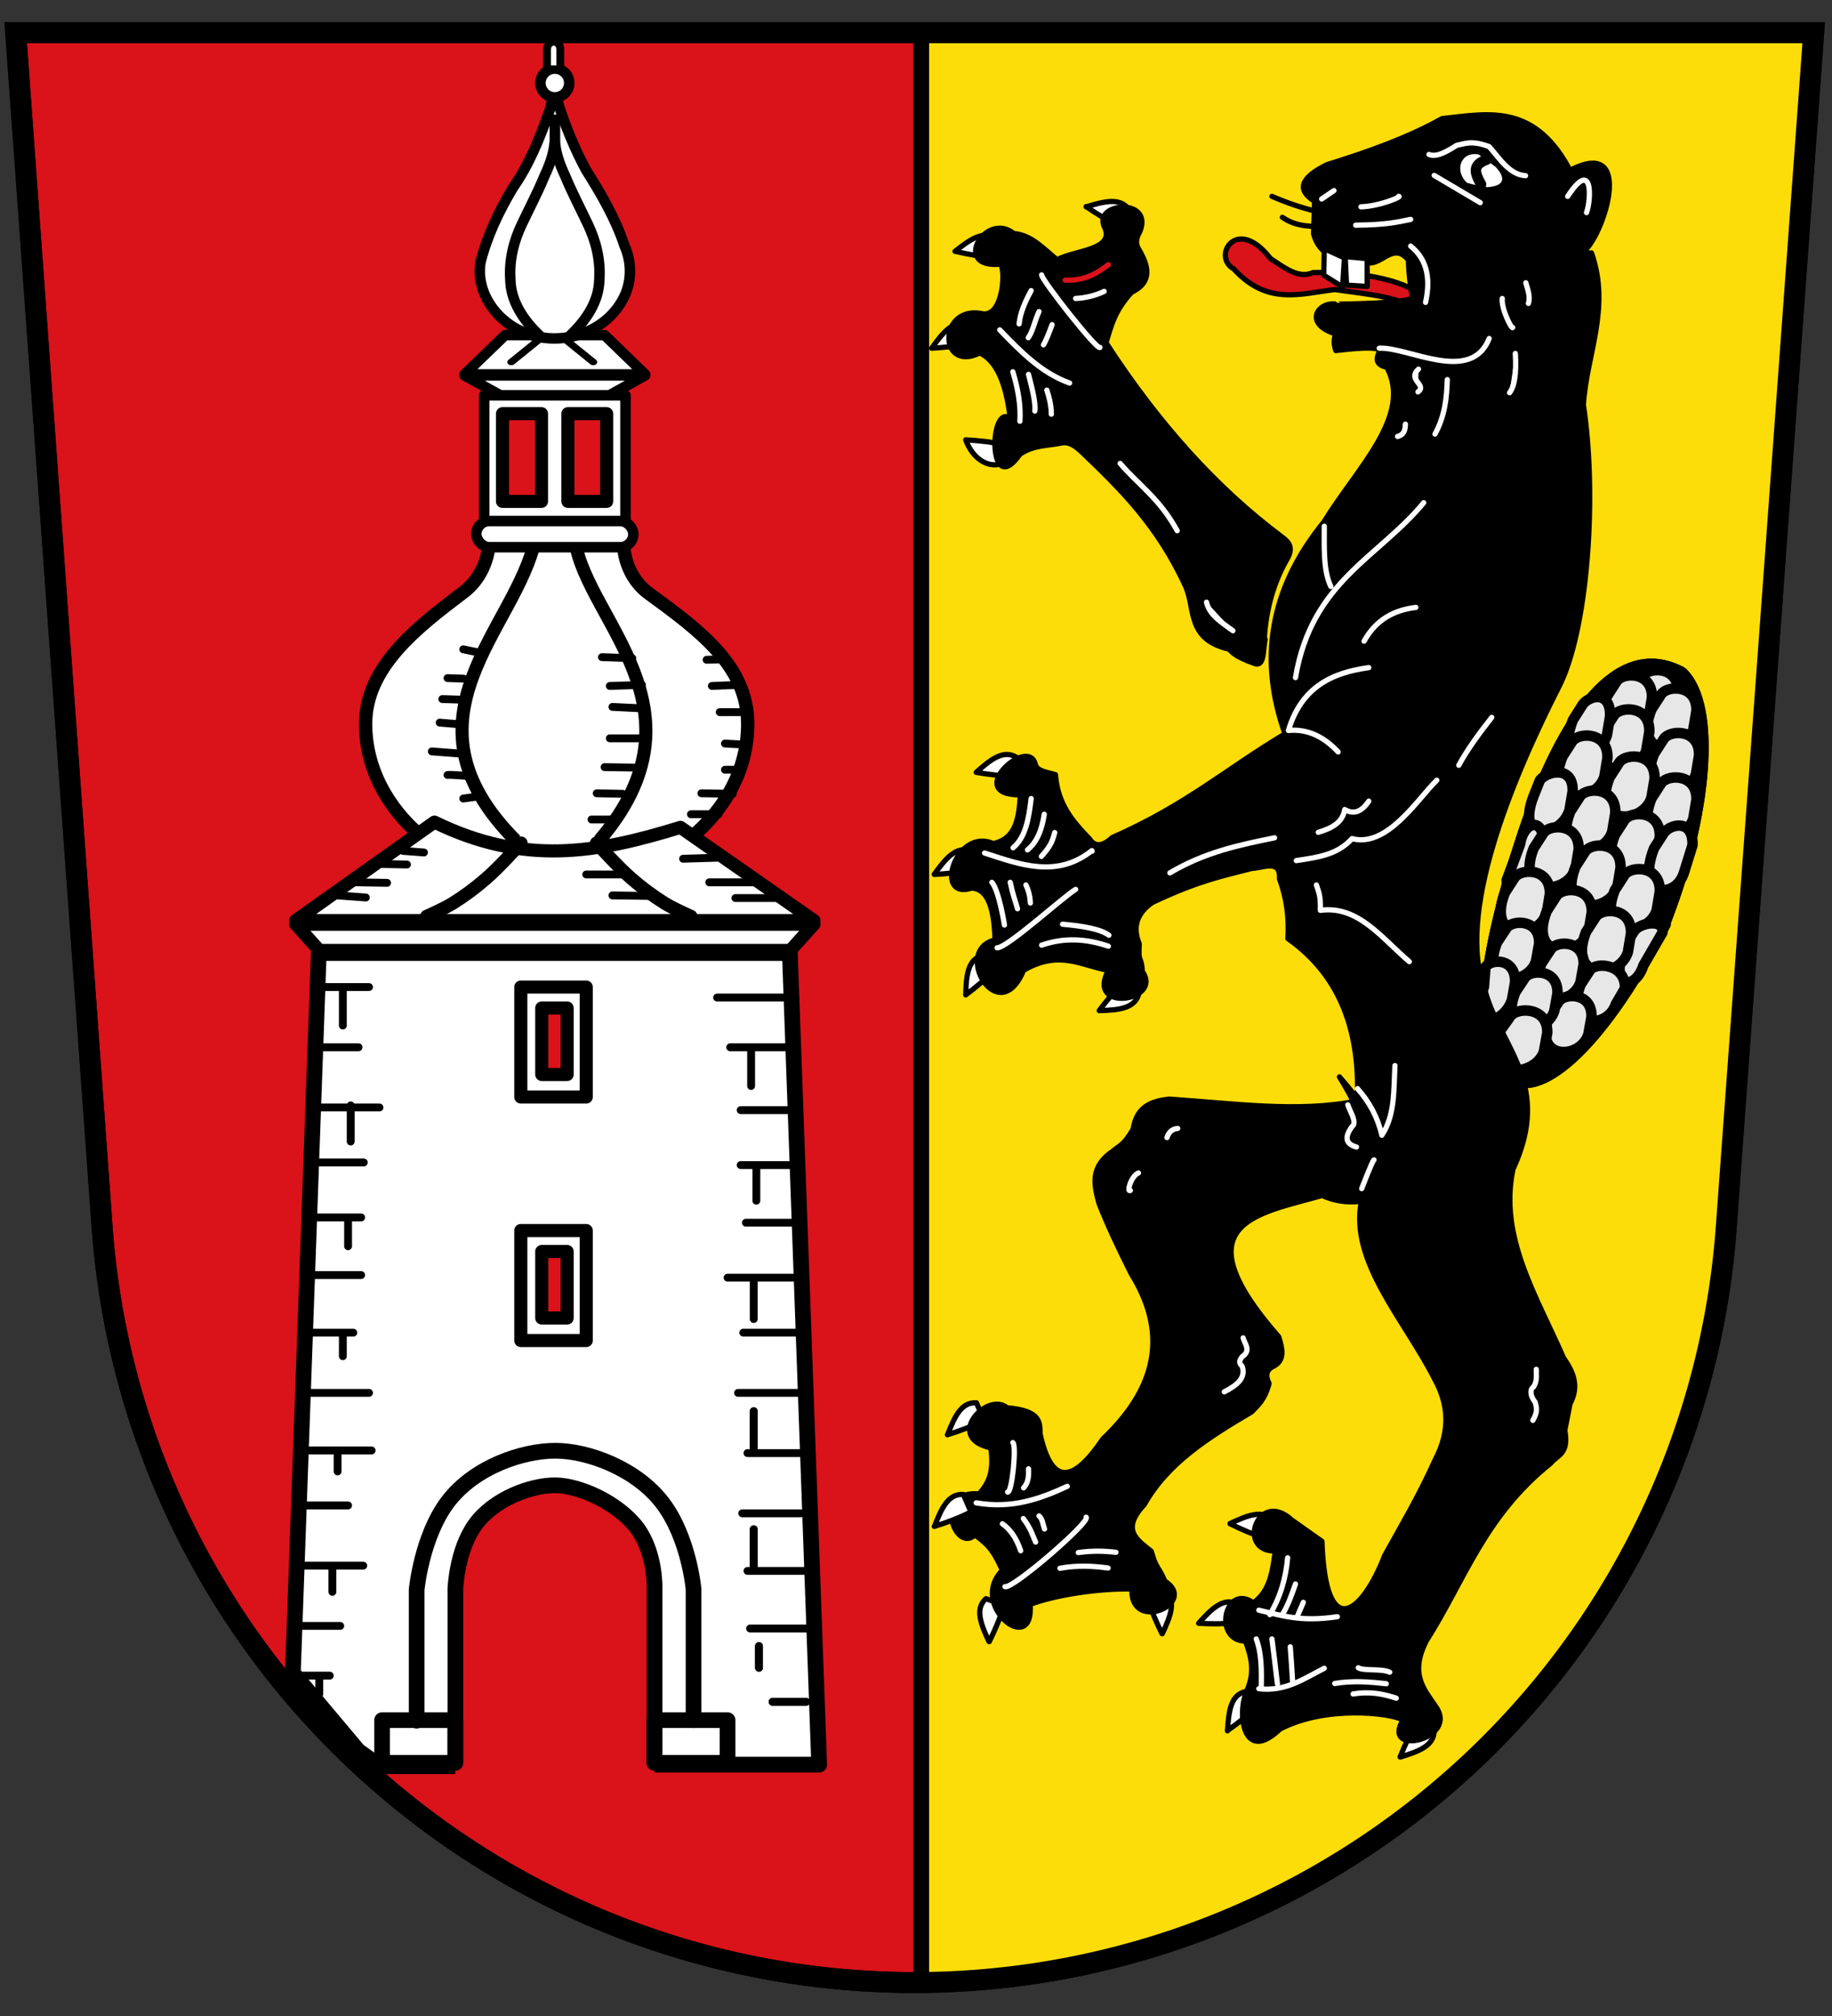 <svg xmlns="http://www.w3.org/2000/svg" height="770" width="700" xmlns:xlink="http://www.w3.org/1999/xlink"><rect width="100%" height="100%" fill="#333333" stroke="none"/><g stroke="#000"><path d="M693 12.5H6l33 456a311.112 311.112 0 0 0 620.61 0z" fill="#da121a" stroke-width="8"/><g fill="#fff" stroke-linejoin="round"><g stroke-linecap="round"><path d="m193 152-15.5-8.6h69L231 152h-38z" stroke-width="4"/><path d="M187 205c0 10.9-5.4 18-10.3 21.5-17.6 13.3-37 28.4-37 50 0 33.4 32.7 61 73 61 40 0 73-27 73-61 0-22-18-35.4-37.6-49.7-6.4-4.5-10.6-13.2-9.7-22z" stroke-width="5.1"/></g><path d="m166 314-53 37.6h198L260 316c-32 9.9-59.8 14.7-94-2z" stroke-width="5"/></g><path d="M352 757c163 0 296-126 308-288l33-456H352v717.4z" fill="#fcdd09" stroke-width="6"/><g stroke-width="4" stroke-linejoin="round" stroke-linecap="round"><path d="M730-15.6c-5.3 57-21 84-34.5 82-17.8-.2-26.9-37.5-29.8-84-2.9-46.6 5.6-84 34-85 17.2 4.1 29.6 43 30 87z" transform="matrix(.864 .503 -.374 .927 0 0)"/><path d="M730-15.6c-5.3 57-21 84-34.5 82-17.8-.2-26.9-37.5-29.8-84-2.9-46.6 5.6-84 34-85 17.2 4.1 29.6 43 30 87z" fill="none" transform="matrix(.864 .503 -.374 .927 0 0)"/><g fill="#e7e7e7"><path d="M624 264c-7.2 18.4 12.6 18.2 16 7.7l1.2-7.2c.3-10-10.8-9.9-13.4-6.4z"/><path d="M614 266c-7.2 18.4 12.6 18.2 16 7.7l1.2-7.2c.3-10-10.8-9.9-13.4-6.4z"/><path d="M631 271c-7.2 18.4 12.6 18.2 16 7.7l1.2-7.2c.3-10-10.8-9.9-13.4-6.4z"/><path d="M613 279c-7.2 18.4 12.6 18.2 16 7.7l1.2-7.2c.3-10-10.8-9.9-13.4-6.4zM632 288c-7.2 18.4 12.6 18.2 16 7.7l1.2-7.2c.3-10-10.8-9.9-13.4-6.4z"/><path d="M601 275c-7.2 18.4 9.6 16.4 13 5.8l1.2-7.2c.3-10-7.8-8-10.4-4.6z"/><path d="M597 289c-7.2 18.4 12.6 18.2 16 7.7l1.2-7.2c.3-10-10.8-9.9-13.4-6.4zM615 297c-7.2 18.4 12.6 18.2 16 7.7l1.2-7.2c.3-10-10.8-9.9-13.4-6.4z"/><path d="M631 305c-7.2 18.4 12.6 18.2 16 7.7l1.2-7.2c.3-10-10.8-9.9-13.4-6.4zM586 304c-7.2 18.4 10.4 16 13.7 5.4l1.2-7.2c.3-10-9.9-7.7-12.5-4.2zM600 310c-7.2 18.4 12.6 18.2 16 7.7l1.2-7.2c.3-10-10.8-9.9-13.4-6.4z"/><path d="M617 319c-7.2 18.4 12.6 18.2 16 7.7l1.2-7.2c.3-10-10.8-9.9-13.4-6.4z"/><path d="M632 324c-7.2 18.4 8 19.9 11.4 9.4l3.3-10.6c.3-10-8.3-8.2-10.9-4.7zM589 329c3.7-18-6.7-16.7-8.2-6.5l-5.1 13.7c.1 5.3 8.8 2.4 10.7-1.1z"/><path d="M586 324c-7.2 18.4 12.6 18.2 16 7.7l1.2-7.2c.3-10-10.8-9.9-13.4-6.4z"/><path d="M602 331c-7.2 18.4 12.6 18.2 16 7.7l1.2-7.2c.3-10-10.8-9.9-13.4-6.4z"/><path d="M617 340c-7.2 18.4 12.6 18.2 16 7.7l1.2-7.2c.3-10-10.8-9.9-13.4-6.4zM575 341c-7.2 18.4 12.6 18.2 16 7.7l1.2-7.2c.3-10-10.8-9.9-13.4-6.4z"/><path d="M591 348c-7.2 18.4 12.6 18.2 16 7.7l1.2-7.2c.3-10-10.8-9.9-13.4-6.4zM621 361c-6.7 17 3.8 17.6 6.9 7.8l7.3-12.6c.8-5.3-8.3-3.9-10.7-.7z"/><path d="M606 356c-7.2 18.4 12.6 18.2 16 7.7l1.2-7.2c.3-10-10.8-9.9-13.4-6.4zM572 360c-6.7 17 11.7 17 14.9 7.1l1.2-6.7c.3-9.3-10-9.2-12.4-6z"/><path d="M589 368c-6.7 17 11.7 17 14.9 7.1l1.2-6.7c.3-9.3-10-9.2-12.4-6zM604 376c-6.7 17 10.2 17.3 13.4 7.5l3.5-6c.3-9.3-10.9-10.2-13.3-7zM567 377c-6.7 17 7.5 14.7 10.7 4.9l1.2-6.7c.3-9.3-8.9-9.1-11.3-5.9z"/><path d="M592 388c-6.7 17 11.7 17 14.9 7.1l1.2-6.7c.3-9.3-10-9.2-12.4-6z"/><path d="M579 379c-6.7 17 11.7 17 14.9 7.1l1.2-6.7c.3-9.3-10-9.2-12.4-6z"/><path d="M573 394c-7.6 18.4 13.3 18 16.9 7.7l1.3-7.2c.3-10-11.4-9.9-14-6.4z"/></g></g><g stroke-linejoin="round" stroke-linecap="round"><g stroke-width="2"><g fill="#fff"><path d="M535 671c1.9-4.7 3.7-8.7 6.6-13.4l6.4 3.5c-.1 5.8-6.1 7.9-13 10zM469 661c4.1-2.9 7.6-5.6 11.6-9.5l-4.8-5.4c-5.7 1.4-6.3 7.7-6.8 15zM458 620c5 .3 9.4.3 15-.2l-.4-7.3c-5.3-2.4-9.8 2.1-14.6 7.5zM470 582c4.5 2.2 8.5 4 13.9 5.6l2.5-6.9c-3.9-4.3-9.8-1.9-16.4 1.2zM444 624c-2.2-4.5-4-8.5-5.6-13.9l6.9-2.5c4.3 3.9 1.9 9.8-1.2 16.4zM378 627c2.2-4.5 4-8.5 5.6-13.9l-6.9-2.5c-4.3 3.9-1.9 9.8 1.2 16.4zM362 548c4.8-1.5 8.9-3 14-5.5l-2.9-6.7c-5.8-.4-8.4 5.4-11 12.1zM420 386c3-4 5.8-7.4 9.8-11.3l5.3 5c-1.6 5.6-7.9 6.1-15 6.3zM369 380c4-3 7.4-5.8 11.3-9.8l-5-5.3c-5.6 1.6-6.1 7.9-6.3 15zM357 334c5-.3 9.4-.7 14.9-1.9l-1.2-7.2c-5.5-1.8-9.5 3.2-13.7 9zM373 295c4.9.8 9.3 1.4 14.9 1.5l.4-7.3c-5-3-9.9 1-15.3 5.8zM415 78.9c4.1 2.8 7.9 5.2 13 7.6l3.4-6.4c-3.3-4.8-9.5-3.2-16.4-1.1zM365 96c4.9 1.1 9.2 2 14.8 2.3l.8-7.2c-4.8-3.3-10 .4-15.7 4.9zM356 133c5-.3 9.4-.7 14.9-1.9l-1.2-7.2c-5.5-1.8-9.5 3.2-13.7 9.1zM369 168c5 .3 9.4.7 14.9 1.9l-1.2 7.2c-5.5 1.8-11.2-2.2-13.7-9.1z"/></g><path d="M483 245c.6-10.3 2.7-20.5 8.4-30.8 3.3-5.2.9-7.3-1.8-9.3-24.6-18.4-46.9-43-67-74 1.9-6 3-11.9 9.8-19.3 5.5-2.6 7.7-6.9 3.9-14.2-1-2.5-3.6-4-.7-9.1 5.1-13-18.4-11-13.5-1.4 3.8 8.6-11.2 8.6-18.2 12.3-5.1-4.1-9.6-9.4-16.5-10-10.9-8.7-23.8 13.4-5.3 11.7 2.2.8 1.6 19.6-6.3 19-17.4-3.9-17.4 22.7-1.4 14.9 6.1 2.9 10 11 11.6 25-8-6.1-8.7 31.4 3.7 13.7 5.1-3.5 10.3-3.2 15.4-4.2 3.4-.9 5.9 1.2 8.4 3.5 14.6 14 29 28 39.7 51.6 3.5 8.6.5 19.9 16.3 23.5 1.6 1.5 2.8 3 9.5 5.4 4.3 1.9 3.5-5 4.4-9.1z"/><path d="m542 119 3.7-4.5c-5.5-5.2-18.7-10.9-44-10.4-5.4 2.5-10.9-1.8-16.3-5.4-13-16.7-22.4-.6-14 4 12.9 14.2 25.7 9.4 38.6 7.9 12.4 1.8 26 2.8 32 8.4z" fill="#da121a"/></g><path d="M251 674h62l-11.2-310h-180l-9.9 275 25 29.7 8.2 5.9H173" fill="#fff" stroke-width="6"/></g></g><path d="M174 680v-70s.4-15.6 7.6-26c7.2-10.5 21.3-16 30.4-16 9.2 0 24 6.9 31.5 17.4 7.2 10.5 6.6 24.7 6.6 24.7v70z" fill="#da121a"/><g stroke="#000"><g stroke-linecap="round"><g fill="#fff" stroke-linejoin="round" stroke-width="6"><path d="M250 657h28v16.3h-28zM146 657h28v16.3h-28z"/></g><g fill="none" stroke-width="3"><path d="M121 377h20M131 377v14.7M137 400h-14.7M145 423h-22.5M134 436v-13.8M139 444h-16.8M138 465h-16.8M133 476v-9.9M138 487h-19.5M135 509h-16.8M131 518v-7.7M141 532h-24.5M142 554h-24.5M129 562v-8M116 575h17M115 598h23.8M127 598v10M113 621h17M126 640h-12M122 647v-5.7M274 381h26.6M279 400h22.5M287 401v13.8M283 424h20M283 445h20M289 446v12.6M285 467h18M284 509h20M278 488h28.7M288 489v14.8M308 532h-26M308 555h-22.4M306 578h-22.4M308 600h-22.4M309 622h-22.4"/></g></g><path d="M352 9.4v750" fill="none" stroke-width="5"/></g><path d="M394 505c0 .2 3.3 3.2 3.3 3.2" fill="none" stroke="#fcdd09" stroke-width="5" id="a"/><path d="M288 539v14.8" fill="none" stroke="#000" stroke-linecap="round" stroke-width="3" id="b"/><path d="M288 598v-13.9" fill="none" stroke="#000" stroke-linecap="round" stroke-width="3" id="c"/><path d="M290 637v-8.3" fill="none" stroke="#000" stroke-linecap="round" stroke-width="3" id="d"/><path d="M308 650h-12.8" fill="none" stroke="#000" stroke-linecap="round" stroke-width="3" id="e"/><g stroke="#000"><g stroke-linecap="round"><g stroke-width="5"><g stroke-linejoin="round"><path fill="none" d="M199 470h25v42h-25z"/><path fill="#da121a" d="M207 478h9.7v25.4H207z"/><path fill="none" d="M199 377h25v42h-25z"/><path fill="#da121a" d="M207 385h9.7v25.4H207z"/></g><g fill="none"><path d="M163 350s6.8-3 10-5c4.5-2.8 8.8-6 12.8-9.5 4.8-4.1 13.3-13.5 13.3-13.5M264 350s-6.8-3-10-5c-4.5-2.8-8.8-6-12.8-9.5-4.8-4.1-13.3-13.5-13.3-13.5"/></g></g><g stroke-linejoin="round"><path fill="#fff" stroke-width="4" d="M185 151h54v49h-54z"/><g fill="#da121a" stroke-width="5"><path d="M217 158h14.8v33.5H217zM192 158h14.9v33.5H192z"/></g><path d="m193 128-15.5 15h69L231 128z" fill="#fff" stroke-width="4"/></g><g fill="#fff" stroke-width="3"><path d="m-564 255 10.4-10.5M-533 255l-10.4-10.5" transform="matrix(1.01 0 0 .809 765 -68)"/></g><g fill="#fff"><g stroke-linejoin="round"><g stroke-width="4"><path d="M212 35c-1.4 2.4-1.1 5.2-2.2 7.7-3.6 10.2-7.7 20.3-13.8 29-5.3 8.9-9.9 18.4-12.4 28.5-1.9 11.7 6.4 23 17.3 27 13.2 5.3 30 .2 37-12.7 3.5-6.3 3.7-14 .7-20.7-3.4-10.3-8.9-19.7-14.7-28.9-4.3-8-7.8-16.5-10.5-25-.4-1.7-.5-3.5-1.5-5z"/><circle cy="31.7" cx="212" r="5.5"/></g><path d="M209 19v7.5h5.1V19c0-4.2-5.1-4-5.1 0z" stroke-width="3"/></g><g stroke-width="4"><path d="M218 128c5.9-5.6 10.9-12.9 11-21.3.5-7.4-1.3-14.7-4.5-21.3-2.9-6.1-6-12-8.6-18.3-2.3-4.9-4.1-10-3.9-15.5 0-1.9 0-3.8.1-5.8"/><path d="M206 128c-5.9-5.6-10.9-12.9-11-21.3-.5-7.4 1.3-14.7 4.5-21.3 2.9-6.1 6-12 8.6-18.3 2.3-4.9 4.1-10 3.9-15.5 0-1.9 0-3.8-.1-5.8"/></g></g></g><g fill="none" stroke-width="5"><path d="M197 321c-46.8-47 .4-81 7.5-115M229 321c42.8-50-4.5-84-9.2-114"/></g><g stroke-linejoin="round" stroke-linecap="round"><g fill="none" stroke-width="6"><path d="M265 657v-50s-1.7-19.6-11.8-32.9c-10.1-13.3-28.7-20-41-20-12.5 0-30.8 6.1-41 19.4-10.1 13.3-12 33.7-12 33.7v50"/><path d="M174 673v-66s.4-14.7 7.6-24.7c7.2-9.9 21.3-15 30.4-15 9.2 0 24 6.5 31.5 16.4 7.2 9.9 6.6 23.3 6.6 23.3v66"/></g><g stroke-width="2"><path d="M600 65c27.5-14.2 10 33 2.9 32l5.2-.4c7.4 21-1.9 38.9-3.1 58 5.4 35.6 1.5 87-9.5 108-18 35.5-39.5 87-28 116 5.9 21.4 25.7 35.5 10.6 68-5.4 25.8 8.8 48 19.3 72 3.6 5.2 6.2 10.6 2.5 17.6l-2 10.1c1.7 9.2-2.9 9.4-5.4 12.6-25.5 20.4-32.9 44.9-47.5 67.8-6.5 12.8-.8 18.5 3.5 25 9.3 12.6-21 19.5-12.4 5.2-5.4-2.8-29.8-5.5-47 3.5-14.2 13.6-16.5-6-12.7-14.6 3.4-7.6 1.5-13.3-.5-19-12.6-.1-7.9-22.4 3-14.6 6.6-4.7 7.3-12.4 8.4-19.8-15 .3-6.7-23.7 6.2-11.9l11.6 8.2c1.4 39.9 15.8 26.7 24 5.4 6.4-11.6 12.9-22.4 19.3-36.6 5.9-11.2 5-21.3-.2-30.7-11.5-22.7-32.7-45-28-68-5.5.7-10.5-.1-15-2.2-24.4 7-55 10.2-16.6 54 1.3 4.3 2.5 8.6-1.7 11.1-3 1.3-3.6 3.5-2 6.7-1.6 6.2-4.2 8.3-6.7 10.9-16.3 9.6-32 19.4-41 35.4-9.1 9.7-2.6 13.5 2.7 17.8 2 7.1 2.2 4.7 5.2 11.4 13 8.4-13.4 20-12.6 3-13-.3-29.8 2.4-38.9 5.9 1.6 20.4-23.8.3-10.6-13-4.1-9.4-6.6-10.3-10.4-13.6-7.7 7.4-16.4-17.2 1.5-15.6 3.1-3.6 5.9-7.5 4.5-17.6-18-3.8-1.4-21.7 6.2-15.3 13 1.1 12.5 5.6 12.6 9.9 4.5 20.6 13 18.3 24 2 23-21.8 23.4-42.8 10.9-63-4.7-9.3-9-18.4-12.4-27-1.8-6.9-3.7-13.8 5.4-20 2.3-2 4.1-2.1 7.7-8.4 1.3-8.7 7.1-10.6 13.6-11.4 24.5 1.6 49.6 5.3 72 .7 1.3-28.8-8-49-26.5-62 .5-7.9-.5-15.5-3.2-22.8.4-7.7-6.1-4.2-10.6-4-10.8 2.8-20.3 4.6-38 13-5.8 4-7.7 9.2-5 15.8-.5 8 .8 4 1.2 10.6 8 11.3-21.7 15.9-13-.5-10.2-1.7-18.6-8-32.4 0-9.5 22.9-27.5-7.6-10.9-11.6-.4-14.8-3.9-19.5-8.9-19.8-14.8 4.8-6.2-23.3 8.2-17 9-1.9 9.8-10.2 10.4-18.6-22 .2 3.1-22.9 5.7-11.6.6 2.6 4.9 3 7.7 3.9.8 11.1 6.4 17.7 13 24.5 2.2 3.4 5.2 2.7 8.7-.5 28.6-12.6 43.8-26.4 66-39.6-9.9-27.8-6.3-55 14.9-81 12.4-20.3 34-40.5 24-59-5.2-1.2-3.7-4.1-2.5-6.9-2.9-.4-4.1-1-17 .5-1.1-3.4-.4-4.6-.2-6.4-12-3.8-6.9-12-.2-11.4.1.2 30.6-.2 29.7-2.7-.6-1.6-1.7-11.9-1.5-14-5.2-6.4-9 .1-14 1-1.3-.1-18.8 2.3-22.3-11.1l.4-12.4c-7-4.4-5.4-9 4.7-14 15.8-4.9 31-10.3 44-17.6 18-1.9 36-6.3 49.8 21.5"/><g fill="#fff"><path d="m506 95-.2 10.1 7.2 4.5.7-11.1zM514 98l.5 10.9 7.9.5V98.8z"/></g></g></g></g><g stroke-linejoin="round" stroke-linecap="round" stroke-width="2"><g fill="none"><g stroke="#fff"><path d="M546 59c2.9 1.2 6.8-1.1 10.6-3.5 3.2-.6 5.7-2 12.4.5 4.2 4.8 7.8 10.7 13.9 11.1M548 67l17.6 10.4M505 76l4.7-3.2M520 79c7.1-.2 16-4 14.4-4M518 86c11.8-.1 16-1.2 21-2.2"/></g><g stroke="#000"><path d="M486 75c6 2.6 11.5 4.4 16.8 5.7M490 83c5.9 4.1 11.9 3.3 17.8 3.7"/></g><g stroke="#fff"><path d="M539 94c5.5 4.4 8 11.2 5.7 21.5M574 114c-.4 4 3.6 11.8 4 11.1M583 108c.8 2.7 1.8 5.5 1 7.9M527 133c11-.6 35 13.9 42-3.7"/></g></g><g stroke="#fff"><path d="M579 135c.5 8-.4 12.7-2.2 15" fill="#fff"/><path d="M553 145c-.2 6.9-.9 13.9-4.7 20.8" fill="none"/><path d="M542 141c-4.5 4.1 3.5 6-.2 8.7" fill="#fff"/><g fill="none"><path d="M537 162c-.1 2-.3 4-3 4.7M428 177c7.1 8.3 15 13.3 21.8 25.7"/></g><path d="M461 230c1.1 5 5.9 7.8 10.1 10.9" fill="#fff"/><g fill="none"><path d="M506 201c0 8.3-.4 16.9 2.5 23M544 192c-17.3 21-42.8 30-49 66.8M541 232c-8.3 1-15.2 4.6-19.8 12.9M523 255c-13.9 1.9-25.7 7.3-30.7 24 7.2-.7 13.5 2.3 19 8.2M570 274c-4.9 6.2-9.4 12.4-12.6 18.3M549 298c-7.4 7.2-18.9 25.9-32.4 22.3-5.6 6.3-13.5 7.2-21.3 8.4M503 338c.7 2.4 1.7 3.8 1.5 9.7 14.5-2 23.6 10.8 34 19.6M523 306c-2.6 3.9-5.6 5.3-9.2 3.2-.8 5.1-5.1 7.2-10.1 8.7M487 320c-13.4 2.7-26.7 5.5-40 13.4M398 105c.1 2.1 21.3 29 22.3 27.7M382 126c8 8.3 16 16.5 26.7 20.3M387 142c1.9 6.3 3.1 12.6 2.7 18.9M393 143c1.3 5.2 2.8 10.7 2.4 14M400 149c1 3.1 1.7 6.1 1.7 9.2M394 111c-2.3 4.2-4.2 8.5-4.6 12.7M397 119c-1.8 4-2.3 7.4-4.1 10M402 124c-1.3 3.5-2.5 6.5-3.3 7.7M411 114c3.9-.2 7.5-1.1 10.9-2.7"/></g></g><g fill="none"><path d="M407 107c7.5.3 12.2-2.6 16.5-5.9" stroke="#da121a"/><g stroke="#fff"><path d="M394 305c-.9 7.6-2.1 14.8-6.9 18.8M399 311c-.9 6.1-2.9 10.8-6.4 13.6M403 318c-.9 3.4-1.6 5.2-5.1 9.1m-21.7-1.3c13.8 4.5 27.6 9.7 41-.9l.1.2M379 337c2.7 3.1 4.8 16.3 4.8 16.3M386 337c.9 4.2 1.9 7.2 2.8 10.1M392 338c1.1 2.3 1.6 4.6 1.7 6.9M381 362c3.7.2 25.4-19.6 30-22.3M406 353c8 .7 14.6 1.9 17.7 4.2M398 361c8.7-3 17-2.5 25.5.4M533 407c-.5 9.8 0 19-5 26.6-1.6-6.9-4.7-12.6-9.3-17.8M515 422c.9 2.7 3.7 6.8 1.6 8.3-2.8 3.8-2.7 6.6 1.7 7.8M525 443c-.5 0-4.7 11-4.7 11M587 523c0 2.2.4 4.6-1.1 6.8-1 .4-1.7 2.7.7 5.8.4 1.8 1.2 3.3-.9 6.9M481 615c8.7 2 15.7 4.6 30 2.5"/><path d="M492 595c-.7 7.9-2.8 15-6.8 21.7M495 605c-1.5 4.3-3 8.5-5.1 11.8M498 612l-2.2 5.1M480 626c2 5.2 2.1 11.8 1.9 18.7M486 626c.6 4.8 1.2 9.2 2.1 17.2M493 629c.3 4 .6 8 .9 13.2"/><path d="M481 645c10.4 1.2 17.4-4 25-7.8M519 637c2.2 1.3 8.9.2 12 1.7M510 643c6.4-1.1 13-.7 19.7.1M517 647c6.9-1.1 11.8.1 16.5 1.6M387 551c1.5.9-.3 19.3-2 18.9M393 561c.1 2.7 0 5.3-1.9 7.3M373 574c13.6 2.4 24.4-1.5 34.8-6.3M383 582c3 2.1 5.4 5.5 7 10.3M391 580c3 4 3.5 6.3 4.7 9M397 579c1.4 1.2 1.4 3 2.1 5M384 606c2.6 1.3 33-25 31-26.5M412 593c5.6-.8 10.1-.6 14.4-.1M405 599c6.5-1.2 12.6-.9 18.4-.1M475 511c.6 2.4 3.2 4.8-.4 7.2-.9 1.3-1.5 2.2 0 3.6 1.6 4.4-1.9 7.3-6.8 9.8M435 448c-2.8 1.1-4.6 7.5-3.1 6.7M450 431c-1.8.2-3.3 1-4.1 3.5"/></g></g><path d="M521 437c.2-10-4.5-17.9-9.2-25.7 15 17 14.2 24 14.2 24" stroke="#000"/><path d="M599 75c9.8-15 9 1.4 7.2 6.2" fill="none" stroke="#fff"/></g><path d="M565 59c-6.9-1.3-9.4 6.2-4.5 10.8 4.8 1.4 5.7 1.2 7.7 1.7 8-.5 6.3-4.6 3.2-7.8z" fill="#fff"/><g stroke="#000" stroke-linejoin="round" stroke-linecap="round"><path d="M568 61c-5.6 2-4.5 5.1-2.1 9.4" fill="none" stroke-width="4"/><path d="M357 583c4.8-1.5 8.9-3 14-5.5l-2.9-6.7c-5.8-.4-8.4 5.4-11 12.1z" fill="#fff" stroke-width="2"/></g><use xlink:href="#a"/><use xlink:href="#b"/><use xlink:href="#c"/><use xlink:href="#d"/><use xlink:href="#e"/><g stroke="#000"><path d="M693 12.5H6l33 456a311.112 311.112 0 0 0 620.61 0z" fill="none" stroke-width="8"/><g stroke-linejoin="round"><g fill="#fff"><path d="m122 363-9-10h198l-9 10z" stroke-width="5"/><g stroke-linecap="round" stroke-width="3"><path d="m129 342 10.8.8M136 337l11.9.2M146 330l9.5.2M154 325l8 .6M234 342l14.4.2M224 334h15.4M271 337h16.7M281 343h15.9M261 328l13-.4"/></g></g><g stroke-linecap="round"><g fill="none" stroke-width="3"><path d="M226 313h8M228 303l9.9.2M231 293l12.7.2M233 282h12.7M234 270l12.5.6M233 262l12.3-.4M230 251l11.6.4M270 252l6.8-.2M272 262l9.9-.4M275 272h10.2M277 284l7.6.4M277 294h6.3M268 303l12 .2M264 311h10.6M177 305l5.7-.8M171 296c.8-.2 8 .4 8 .4M165 287l10.4.8M168 276l7.2.6M169 267l6.3.2M171 259l6.1.2M177 248l5.3 1.1"/></g><rect rx="5" y="199" x="182" height="10" width="60" fill="#fff" stroke-width="4"/></g></g></g></svg>